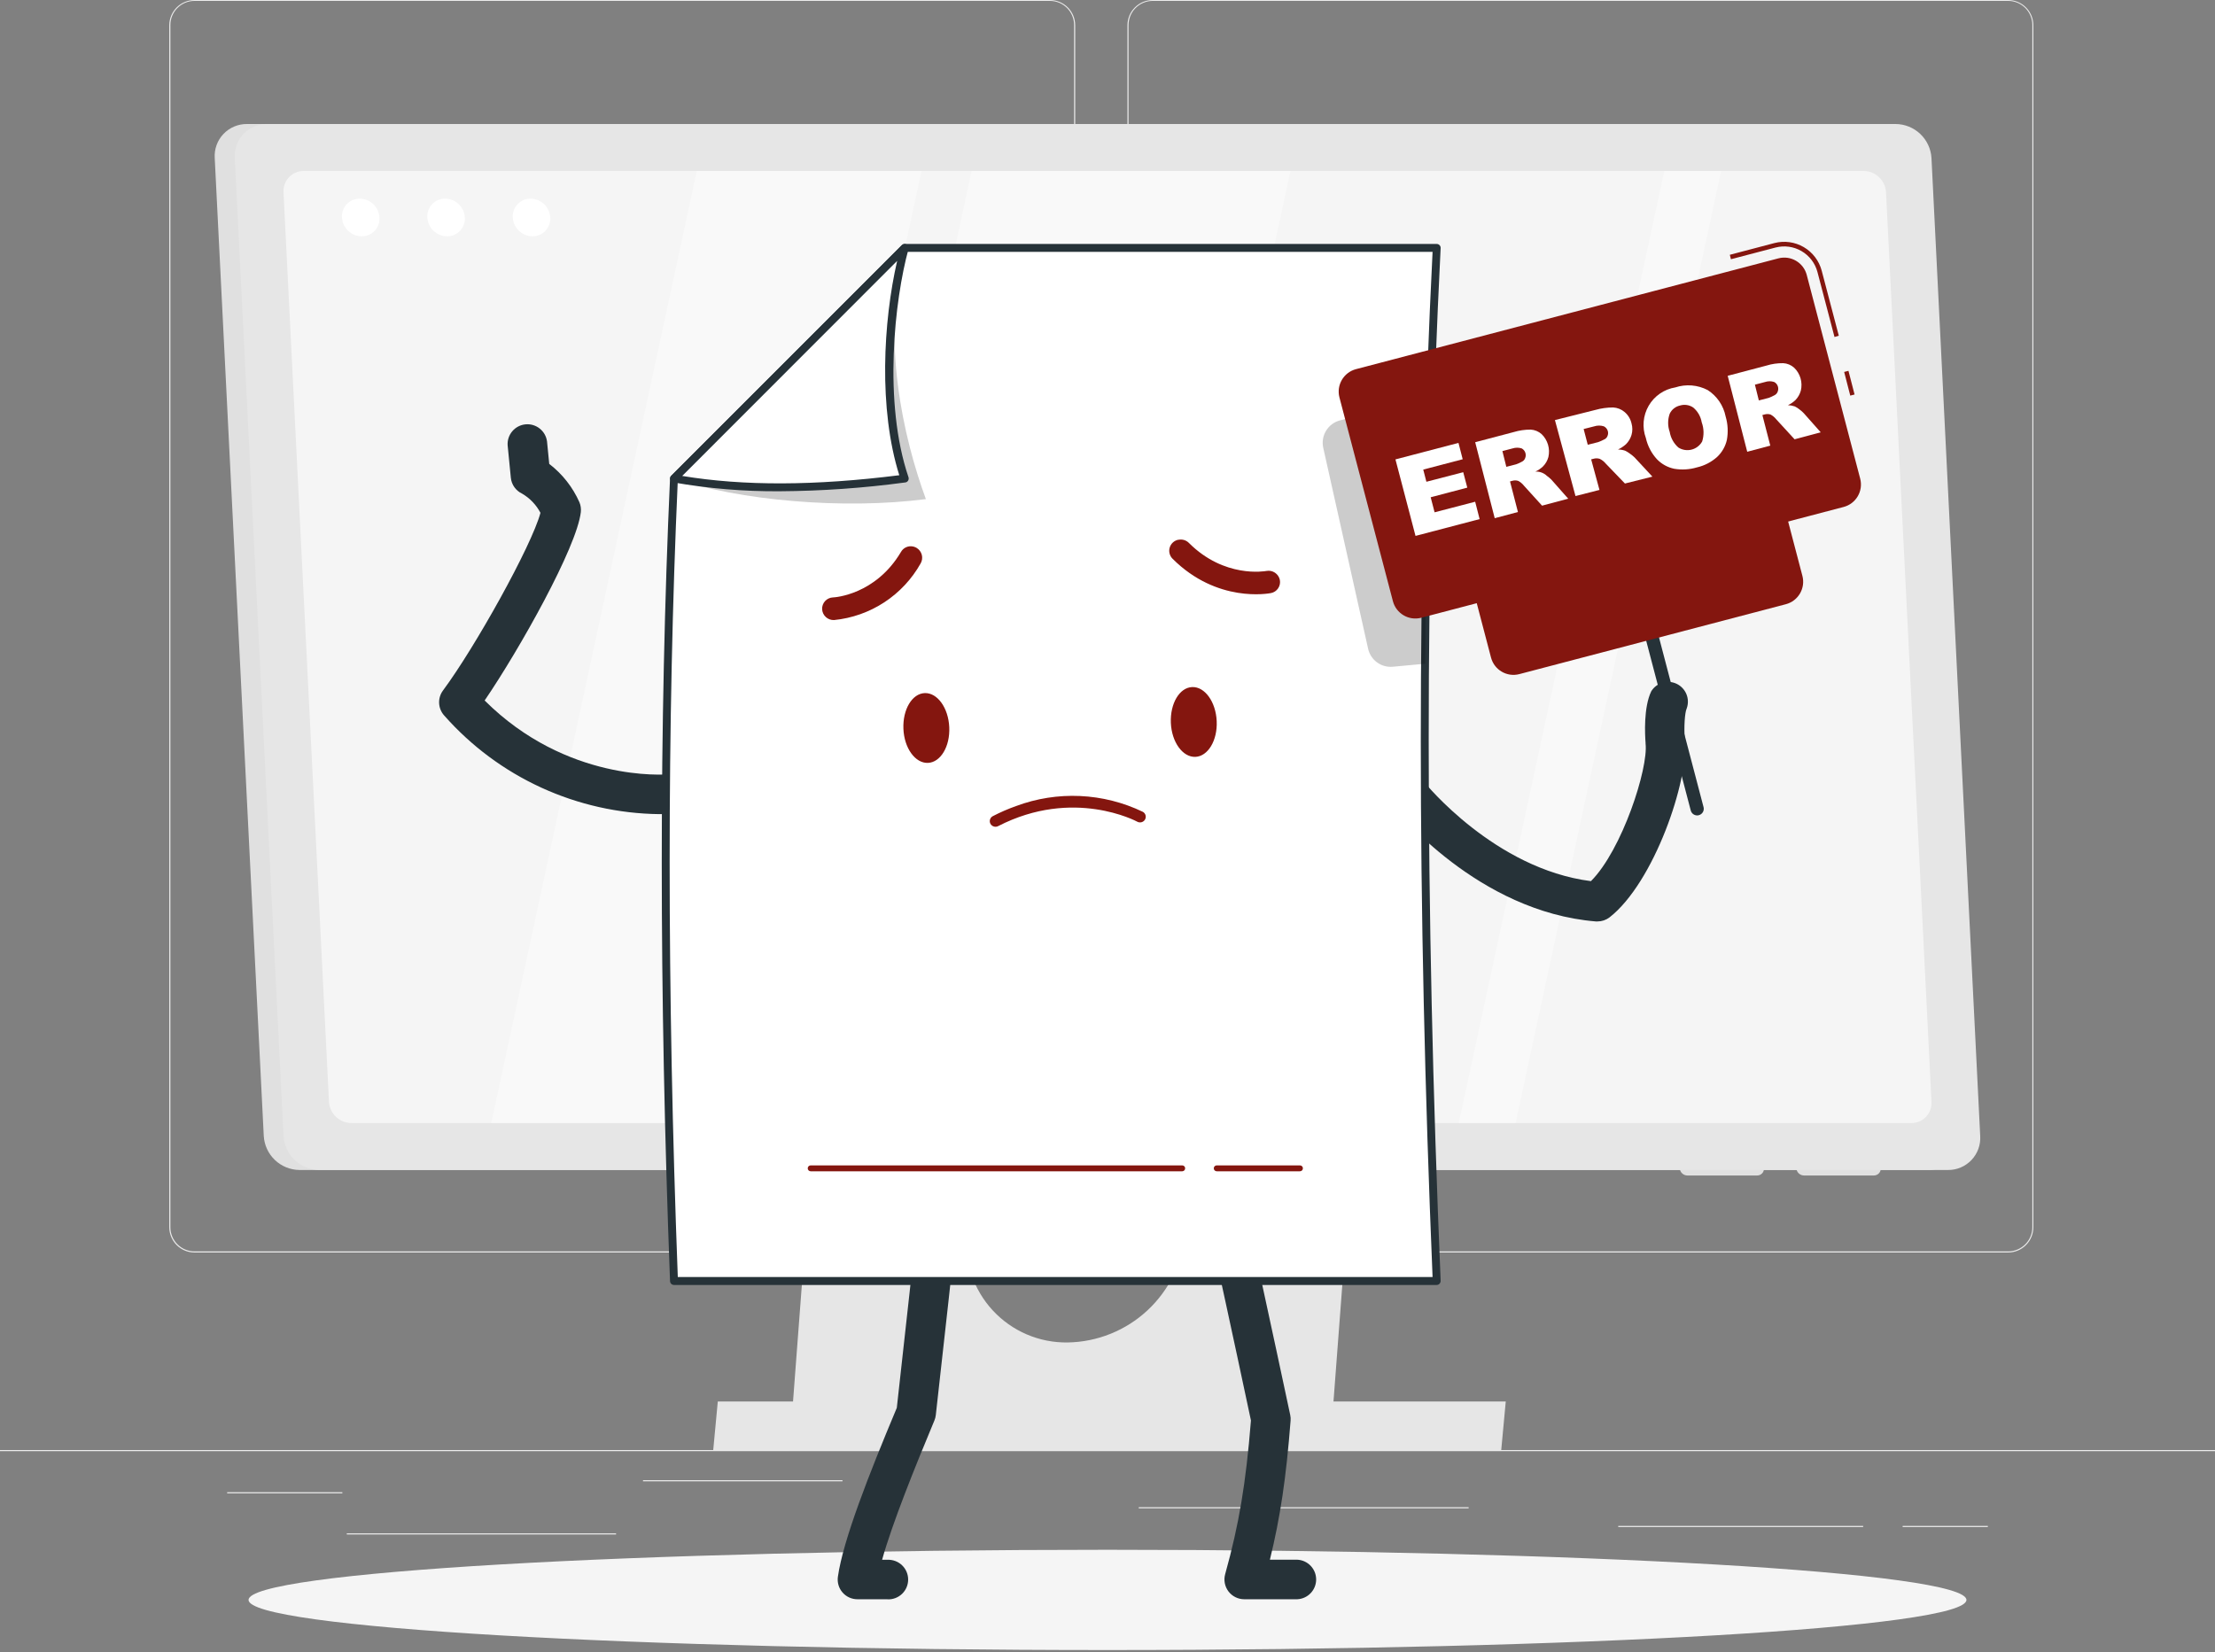 <svg width="500" height="373" viewBox="0 0 500 373" fill="none" xmlns="http://www.w3.org/2000/svg">
<rect x="0" y="0" width="500" height="373" fill="#808080" stroke="none"/>
<path d="M500 327.4H0V327.65H500V327.4Z" fill="#EBEBEB"/>
<path d="M237 282.8H43.91C42.397 282.797 40.947 282.195 39.879 281.124C38.81 280.054 38.21 278.603 38.21 277.09V5.66C38.223 4.156 38.829 2.718 39.896 1.658C40.964 0.598 42.406 0.003 43.91 0H237C238.514 0 239.967 0.602 241.038 1.672C242.108 2.743 242.71 4.196 242.71 5.71V277.09C242.71 278.604 242.108 280.057 241.038 281.128C239.967 282.198 238.514 282.8 237 282.8V282.8ZM43.91 0.2C42.464 0.203 41.077 0.779 40.056 1.803C39.034 2.826 38.46 4.214 38.46 5.66V277.09C38.46 278.536 39.034 279.924 40.056 280.947C41.077 281.971 42.464 282.547 43.91 282.55H237C238.447 282.547 239.835 281.971 240.858 280.948C241.881 279.924 242.457 278.537 242.46 277.09V5.66C242.457 4.213 241.881 2.825 240.858 1.802C239.835 0.779 238.447 0.203 237 0.2H43.91Z" fill="#EBEBEB"/>
<path d="M453.31 282.8H260.21C258.696 282.797 257.246 282.195 256.175 281.125C255.105 280.054 254.503 278.604 254.5 277.09V5.66C254.516 4.155 255.124 2.717 256.193 1.658C257.262 0.598 258.705 0.003 260.21 0H453.31C454.812 0.005 456.252 0.602 457.317 1.662C458.382 2.721 458.987 4.158 459 5.66V277.09C459 278.601 458.401 280.05 457.335 281.121C456.268 282.191 454.821 282.795 453.31 282.8V282.8ZM260.21 0.2C258.763 0.203 257.375 0.779 256.352 1.802C255.329 2.825 254.753 4.213 254.75 5.66V277.09C254.753 278.537 255.329 279.924 256.352 280.948C257.375 281.971 258.763 282.547 260.21 282.55H453.31C454.757 282.547 456.145 281.971 457.168 280.948C458.191 279.924 458.767 278.537 458.77 277.09V5.66C458.767 4.213 458.191 2.825 457.168 1.802C456.145 0.779 454.757 0.203 453.31 0.2H260.21Z" fill="#EBEBEB"/>
<path d="M77.28 336.92H51.28V337.17H77.28V336.92Z" fill="#EBEBEB"/>
<path d="M190.18 334.21H145.15V334.46H190.18V334.21Z" fill="#EBEBEB"/>
<path d="M139.07 346.21H78.28V346.46H139.07V346.21Z" fill="#EBEBEB"/>
<path d="M448.72 344.53H429.49V344.78H448.72V344.53Z" fill="#EBEBEB"/>
<path d="M420.58 344.53H365.29V344.78H420.58V344.53Z" fill="#EBEBEB"/>
<path d="M331.52 340.31H257.05V340.56H331.52V340.31Z" fill="#EBEBEB"/>
<path d="M190.83 160.44L178.18 327.44H300.18L312.83 160.44H190.83ZM267.54 278.44C266.95 285.106 263.91 291.317 259.009 295.873C254.107 300.429 247.691 303.007 241 303.11C237.832 303.159 234.689 302.54 231.776 301.293C228.864 300.045 226.247 298.198 224.096 295.871C221.946 293.544 220.31 290.79 219.296 287.788C218.282 284.786 217.912 281.604 218.21 278.45L222.66 219.75C223.25 213.086 226.288 206.876 231.188 202.32C236.087 197.764 242.5 195.185 249.19 195.08C252.36 195.029 255.506 195.648 258.421 196.895C261.336 198.142 263.955 199.99 266.107 202.318C268.26 204.646 269.897 207.402 270.913 210.406C271.928 213.409 272.298 216.593 272 219.75L267.54 278.44Z" fill="#E6E6E6"/>
<path d="M338.88 327.4H161L162.03 316.44H339.9L338.88 327.4Z" fill="#E6E6E6"/>
<path d="M407.22 265.41H423C423.211 265.41 423.421 265.367 423.615 265.284C423.809 265.201 423.984 265.078 424.129 264.925C424.274 264.771 424.387 264.589 424.459 264.391C424.531 264.192 424.562 263.981 424.55 263.77L424.49 262.65C424.465 262.212 424.274 261.8 423.957 261.498C423.639 261.195 423.219 261.024 422.78 261.02H407C406.789 261.018 406.579 261.06 406.385 261.142C406.19 261.224 406.014 261.346 405.868 261.498C405.722 261.651 405.609 261.832 405.535 262.03C405.461 262.228 405.429 262.439 405.44 262.65L405.5 263.77C405.525 264.21 405.717 264.625 406.036 264.929C406.356 265.234 406.779 265.406 407.22 265.41V265.41Z" fill="#E0E0E0"/>
<path d="M380.89 265.41H396.64C396.852 265.412 397.062 265.37 397.256 265.287C397.451 265.204 397.627 265.082 397.772 264.928C397.918 264.774 398.03 264.592 398.102 264.392C398.174 264.193 398.204 263.981 398.19 263.77L398.13 262.65C398.105 262.212 397.914 261.8 397.597 261.498C397.279 261.195 396.859 261.024 396.42 261.02H380.67C380.459 261.018 380.249 261.06 380.055 261.142C379.86 261.224 379.684 261.346 379.538 261.498C379.392 261.651 379.279 261.832 379.205 262.03C379.131 262.228 379.099 262.439 379.11 262.65L379.17 263.77C379.198 264.21 379.39 264.623 379.709 264.927C380.028 265.231 380.45 265.403 380.89 265.41V265.41Z" fill="#E0E0E0"/>
<path d="M435.23 264.17H67.6C65.534 264.148 63.553 263.343 62.057 261.918C60.561 260.493 59.661 258.553 59.54 256.49L48.47 35.67C48.408 34.679 48.551 33.685 48.891 32.752C49.23 31.819 49.758 30.965 50.443 30.245C51.127 29.526 51.952 28.955 52.867 28.568C53.782 28.182 54.767 27.988 55.76 28H423.39C425.455 28.019 427.436 28.822 428.932 30.246C430.429 31.669 431.328 33.608 431.45 35.67L442.52 256.49C442.582 257.482 442.439 258.475 442.099 259.409C441.76 260.343 441.232 261.197 440.548 261.918C439.864 262.639 439.038 263.21 438.124 263.598C437.209 263.985 436.224 264.18 435.23 264.17V264.17Z" fill="#E0E0E0"/>
<path d="M439.73 264.17H72.11C70.037 264.156 68.046 263.355 66.54 261.93C65.035 260.504 64.127 258.56 64 256.49L53 35.67C52.938 34.68 53.081 33.689 53.419 32.757C53.757 31.825 54.284 30.972 54.966 30.253C55.648 29.533 56.471 28.962 57.383 28.574C58.296 28.187 59.279 27.991 60.27 28H427.89C429.963 28.011 431.953 28.81 433.459 30.234C434.965 31.658 435.873 33.601 436 35.67L447 256.49C447.062 257.48 446.919 258.472 446.581 259.405C446.243 260.337 445.717 261.19 445.035 261.911C444.353 262.631 443.53 263.203 442.617 263.592C441.705 263.981 440.722 264.177 439.73 264.17Z" fill="#E6E6E6"/>
<path d="M74.26 248.76L64 43.41C63.963 42.789 64.054 42.167 64.267 41.583C64.481 40.998 64.812 40.464 65.241 40.013C65.669 39.562 66.186 39.204 66.759 38.961C67.331 38.718 67.948 38.595 68.57 38.6H420.69C421.985 38.611 423.228 39.114 424.166 40.007C425.104 40.9 425.666 42.117 425.74 43.41L436 248.76C436.038 249.381 435.949 250.002 435.736 250.587C435.524 251.171 435.194 251.706 434.766 252.157C434.338 252.608 433.822 252.966 433.25 253.209C432.678 253.453 432.062 253.575 431.44 253.57H79.31C78.016 253.557 76.774 253.053 75.837 252.16C74.9 251.268 74.336 250.052 74.26 248.76V248.76Z" fill="#F5F5F5"/>
<path d="M85.66 49.1C85.696 49.647 85.618 50.195 85.433 50.711C85.249 51.226 84.96 51.699 84.585 52.098C84.209 52.498 83.756 52.816 83.253 53.033C82.75 53.25 82.208 53.361 81.66 53.36C80.514 53.347 79.416 52.9 78.587 52.11C77.757 51.319 77.258 50.244 77.19 49.1C77.156 48.554 77.234 48.007 77.42 47.492C77.605 46.978 77.894 46.507 78.269 46.108C78.644 45.71 79.097 45.393 79.599 45.176C80.102 44.96 80.643 44.849 81.19 44.85C82.335 44.858 83.435 45.302 84.265 46.091C85.095 46.881 85.594 47.956 85.66 49.1V49.1Z" fill="white"/>
<path d="M104.93 49.1C104.966 49.647 104.889 50.195 104.704 50.711C104.519 51.226 104.23 51.699 103.854 52.098C103.479 52.498 103.026 52.816 102.523 53.033C102.02 53.25 101.478 53.361 100.93 53.36C99.784 53.347 98.686 52.9 97.857 52.11C97.027 51.319 96.528 50.244 96.46 49.1C96.426 48.554 96.504 48.007 96.69 47.492C96.875 46.978 97.165 46.507 97.539 46.108C97.914 45.71 98.367 45.393 98.869 45.176C99.372 44.96 99.913 44.849 100.46 44.85C101.605 44.858 102.705 45.302 103.535 46.091C104.365 46.881 104.864 47.956 104.93 49.1V49.1Z" fill="white"/>
<path d="M124.21 49.1C124.246 49.647 124.169 50.195 123.984 50.711C123.799 51.226 123.51 51.699 123.134 52.098C122.759 52.498 122.306 52.816 121.803 53.033C121.3 53.25 120.758 53.361 120.21 53.36C119.065 53.349 117.966 52.903 117.138 52.111C116.31 51.32 115.813 50.244 115.75 49.1C115.716 48.554 115.794 48.007 115.98 47.492C116.165 46.978 116.454 46.507 116.829 46.108C117.204 45.71 117.657 45.393 118.159 45.176C118.662 44.96 119.203 44.849 119.75 44.85C120.893 44.863 121.989 45.309 122.816 46.097C123.644 46.886 124.142 47.959 124.21 49.1V49.1Z" fill="white"/>
<g opacity="0.6">
<path opacity="0.6" d="M110.88 253.57H161.63L208.03 38.6H157.28L110.88 253.57Z" fill="white"/>
<path opacity="0.6" d="M329.28 253.57H342.13L388.53 38.6H375.68L329.28 253.57Z" fill="white"/>
<path opacity="0.6" d="M172.91 253.57H244.91L291.31 38.6H219.31L172.91 253.57Z" fill="white"/>
</g>
<path d="M250 372.56C357.082 372.56 443.89 367.492 443.89 361.24C443.89 354.988 357.082 349.92 250 349.92C142.918 349.92 56.11 354.988 56.11 361.24C56.11 367.492 142.918 372.56 250 372.56Z" fill="#F5F5F5"/>
<path d="M360.6 208.05H360.24C333.6 205.87 315.24 183.05 314.5 182.13C313.818 181.197 313.524 180.037 313.678 178.892C313.833 177.747 314.426 176.707 315.331 175.989C316.236 175.271 317.384 174.931 318.535 175.042C319.685 175.152 320.747 175.703 321.5 176.58C321.71 176.85 337.4 196.19 359.13 198.95C366.13 191.95 372.13 173.47 371.46 167.88C371.46 167.82 371.46 167.77 371.46 167.72C371.32 165.92 370.98 159.72 372.75 156.07C373.333 155.132 374.243 154.442 375.304 154.135C376.366 153.828 377.503 153.925 378.497 154.407C379.491 154.89 380.272 155.723 380.688 156.746C381.104 157.77 381.126 158.911 380.75 159.95C380.31 160.87 380.1 164.18 380.31 166.95C381.31 176.15 373.31 199.37 363.31 207.14C362.531 207.732 361.579 208.051 360.6 208.05V208.05Z" fill="#263238"/>
<path d="M148.82 183.82C139.618 183.709 130.541 181.668 122.177 177.83C113.812 173.993 106.346 168.443 100.26 161.54C99.573 160.774 99.171 159.794 99.124 158.766C99.076 157.738 99.386 156.726 100 155.9C107.22 146.19 120 123.26 122 115.79C121.051 113.989 119.617 112.489 117.86 111.46C117.157 111.133 116.552 110.627 116.105 109.994C115.658 109.361 115.384 108.622 115.31 107.85L114.59 100.53C114.52 99.376 114.9 98.24 115.65 97.361C116.4 96.481 117.461 95.926 118.612 95.812C119.762 95.698 120.911 96.034 121.819 96.75C122.727 97.466 123.322 98.505 123.48 99.65L123.98 104.74C126.936 107.01 129.277 109.984 130.79 113.39C131.09 114.103 131.2 114.882 131.11 115.65C130.19 123.58 117.32 146.55 109.4 158.16C127.89 176.59 149.99 174.91 150.96 174.82C152.125 174.739 153.276 175.118 154.165 175.875C155.055 176.631 155.613 177.706 155.72 178.869C155.827 180.032 155.475 181.191 154.739 182.098C154.002 183.004 152.94 183.586 151.78 183.72C151.52 183.74 150.49 183.82 148.82 183.82Z" fill="#263238"/>
<path d="M292.87 361.09H280.87C280.181 361.09 279.502 360.931 278.885 360.626C278.268 360.32 277.73 359.876 277.312 359.328C276.895 358.78 276.61 358.143 276.48 357.467C276.349 356.791 276.377 356.094 276.56 355.43C279.69 344.19 281.23 335.04 282.38 320.72C278.14 300.72 274.15 282.51 274.11 282.33C273.893 281.187 274.131 280.004 274.773 279.033C275.414 278.062 276.409 277.379 277.546 277.131C278.683 276.882 279.872 277.086 280.861 277.701C281.85 278.315 282.56 279.29 282.84 280.42C282.84 280.6 286.96 299.28 291.25 319.5C291.342 319.92 291.369 320.352 291.33 320.78C290.33 333.64 289.02 342.53 286.66 352.16H292.84C293.988 352.214 295.07 352.708 295.863 353.54C296.656 354.371 297.099 355.476 297.099 356.625C297.099 357.774 296.656 358.879 295.863 359.71C295.07 360.542 293.988 361.036 292.84 361.09H292.87Z" fill="#263238"/>
<path d="M200.32 361.09H193.56C192.921 361.092 192.289 360.957 191.707 360.693C191.126 360.429 190.607 360.043 190.188 359.561C189.769 359.079 189.458 358.512 189.277 357.9C189.096 357.287 189.05 356.642 189.14 356.01C190.29 347.81 196.14 332.88 202.44 317.87C204.67 298.07 206.49 281.07 206.51 280.87C206.559 280.274 206.728 279.694 207.006 279.164C207.283 278.634 207.664 278.166 208.126 277.786C208.588 277.406 209.122 277.123 209.695 276.953C210.269 276.783 210.871 276.73 211.465 276.797C212.059 276.864 212.634 277.05 213.155 277.343C213.677 277.636 214.134 278.031 214.5 278.504C214.866 278.977 215.133 279.518 215.286 280.097C215.439 280.675 215.474 281.278 215.39 281.87C215.39 282.04 213.51 299.43 211.24 319.52C211.194 319.94 211.086 320.351 210.92 320.74C206.49 331.37 201.43 343.89 199.12 352.18H200.32C200.924 352.151 201.528 352.246 202.094 352.457C202.661 352.669 203.179 352.993 203.616 353.41C204.054 353.828 204.403 354.33 204.641 354.886C204.879 355.442 205.001 356.04 205.001 356.645C205.001 357.25 204.879 357.848 204.641 358.404C204.403 358.96 204.054 359.462 203.616 359.88C203.179 360.297 202.661 360.621 202.094 360.833C201.528 361.044 200.924 361.139 200.32 361.11V361.09Z" fill="#263238"/>
<path d="M204.21 56L152.15 108.07C149.53 165.78 149.74 226.4 152.15 289.25H324.31C320.9 208.15 320.58 130.08 324.31 56H204.21Z" fill="white"/>
<path d="M324.31 290.13H152.15C151.918 290.13 151.695 290.041 151.527 289.881C151.36 289.72 151.26 289.502 151.25 289.27C148.76 224 148.76 163 151.25 108C151.264 107.777 151.36 107.566 151.52 107.41L203.58 55.34C203.663 55.257 203.761 55.192 203.869 55.147C203.977 55.103 204.093 55.08 204.21 55.08H324.31C324.432 55.08 324.552 55.105 324.664 55.153C324.775 55.202 324.876 55.272 324.96 55.36C325.044 55.447 325.108 55.551 325.15 55.665C325.191 55.778 325.208 55.899 325.2 56.02C321.61 127.36 321.61 203.63 325.2 289.19C325.204 289.31 325.184 289.429 325.141 289.54C325.098 289.652 325.033 289.754 324.95 289.84C324.87 289.931 324.771 290.003 324.661 290.053C324.551 290.103 324.431 290.129 324.31 290.13ZM153 288.34H323.38C319.84 203.48 319.83 127.75 323.38 56.87H204.58L153 108.43C150.55 163.07 150.55 223.59 153 288.34Z" fill="#263238"/>
<path d="M293.44 264.46H274.66C274.482 264.46 274.312 264.389 274.186 264.264C274.061 264.138 273.99 263.968 273.99 263.79C273.99 263.703 274.007 263.616 274.041 263.535C274.075 263.454 274.124 263.381 274.187 263.32C274.249 263.258 274.323 263.21 274.404 263.177C274.486 263.145 274.572 263.129 274.66 263.13H293.44C293.528 263.129 293.614 263.145 293.696 263.177C293.777 263.21 293.851 263.258 293.913 263.32C293.976 263.381 294.025 263.454 294.059 263.535C294.093 263.616 294.11 263.703 294.11 263.79C294.11 263.878 294.093 263.965 294.059 264.046C294.025 264.128 293.976 264.202 293.914 264.264C293.852 264.326 293.778 264.375 293.696 264.409C293.615 264.443 293.528 264.46 293.44 264.46V264.46Z" fill="#84160F"/>
<path d="M266.88 264.46H183C182.822 264.46 182.652 264.389 182.526 264.264C182.401 264.138 182.33 263.968 182.33 263.79C182.33 263.703 182.347 263.616 182.381 263.535C182.415 263.454 182.464 263.381 182.527 263.32C182.589 263.258 182.663 263.21 182.744 263.177C182.826 263.145 182.912 263.129 183 263.13H266.86C266.947 263.129 267.034 263.145 267.116 263.177C267.197 263.21 267.271 263.258 267.333 263.32C267.396 263.381 267.445 263.454 267.479 263.535C267.513 263.616 267.53 263.703 267.53 263.79C267.53 263.964 267.462 264.132 267.341 264.257C267.22 264.382 267.054 264.455 266.88 264.46V264.46Z" fill="#84160F"/>
<path d="M214.28 164.19C214.08 159.83 211.61 156.39 208.75 156.49C205.89 156.59 203.75 160.2 203.93 164.56C204.11 168.92 206.6 172.36 209.46 172.25C212.32 172.14 214.48 168.54 214.28 164.19Z" fill="#84160F"/>
<path d="M274.65 162.82C274.45 158.47 271.98 155.03 269.12 155.13C266.26 155.23 264.12 158.84 264.3 163.2C264.48 167.56 266.98 171 269.83 170.89C272.68 170.78 274.85 167.18 274.65 162.82Z" fill="#84160F"/>
<path d="M229.35 182C233.964 180.277 238.878 179.503 243.798 179.727C248.718 179.95 253.542 181.166 257.98 183.3C258.127 183.381 258.257 183.491 258.361 183.623C258.466 183.755 258.543 183.906 258.589 184.068C258.634 184.229 258.647 184.399 258.627 184.566C258.606 184.733 258.553 184.894 258.47 185.04C258.3 185.334 258.022 185.55 257.695 185.642C257.368 185.733 257.018 185.693 256.72 185.53C256.57 185.45 242.32 177.77 225.31 186.53C225.007 186.683 224.655 186.713 224.331 186.612C224.006 186.511 223.733 186.288 223.57 185.99C223.492 185.841 223.445 185.678 223.43 185.511C223.416 185.344 223.435 185.175 223.486 185.015C223.537 184.855 223.62 184.707 223.728 184.579C223.837 184.451 223.97 184.346 224.12 184.27C225.81 183.395 227.557 182.637 229.35 182V182Z" fill="#84160F"/>
<path d="M205.64 123.34C206.084 123.352 206.517 123.476 206.9 123.7C207.485 124.046 207.909 124.609 208.081 125.266C208.254 125.923 208.16 126.622 207.82 127.21C205.83 130.757 203.014 133.771 199.61 135.998C196.207 138.224 192.317 139.597 188.27 140C187.59 140.027 186.926 139.785 186.422 139.327C185.919 138.868 185.616 138.23 185.58 137.55C185.565 137.215 185.617 136.88 185.731 136.565C185.846 136.25 186.022 135.961 186.248 135.714C186.475 135.467 186.748 135.267 187.052 135.126C187.356 134.984 187.685 134.904 188.02 134.89V134.89C188.41 134.89 197.64 134.31 203.38 124.62C203.605 124.222 203.934 123.892 204.332 123.666C204.731 123.441 205.183 123.328 205.64 123.34V123.34Z" fill="#84160F"/>
<path d="M266.05 121.87C266.468 121.788 266.899 121.81 267.306 121.936C267.713 122.062 268.082 122.286 268.38 122.59C276.38 130.59 285.52 128.98 285.9 128.91C286.562 128.791 287.244 128.933 287.803 129.306C288.362 129.678 288.755 130.253 288.9 130.91C288.967 131.238 288.968 131.577 288.904 131.906C288.839 132.235 288.711 132.548 288.525 132.826C288.339 133.105 288.099 133.345 287.821 133.531C287.542 133.717 287.229 133.846 286.9 133.91C286.4 134 274.76 136.22 264.69 126.16C264.361 125.835 264.128 125.425 264.014 124.977C263.901 124.528 263.912 124.057 264.047 123.615C264.182 123.172 264.435 122.775 264.779 122.465C265.123 122.156 265.546 121.947 266 121.86L266.05 121.87Z" fill="#84160F"/>
<path opacity="0.2" d="M321.72 149.86L314.41 150.54C313.145 150.658 311.881 150.311 310.853 149.564C309.826 148.816 309.107 147.72 308.83 146.48L298.7 101.1C298.408 99.782 298.637 98.403 299.34 97.25C300.043 96.098 301.165 95.263 302.47 94.92L322.06 89.78L321.72 149.86Z" fill="black"/>
<path opacity="0.2" d="M209 112.69C203.91 98.8 198.82 76.57 204.19 55.98L152.13 108.05C166.86 113 190.32 115.11 209 112.69Z" fill="black"/>
<path d="M204.21 108.05C198.5 91.19 200.83 68.27 204.21 55.98L152.15 108.05C167.91 110.92 185.52 110.46 204.21 108.05Z" fill="white"/>
<path d="M176 110.92C167.956 110.98 159.923 110.31 152 108.92C151.839 108.894 151.689 108.823 151.566 108.716C151.443 108.609 151.352 108.47 151.303 108.315C151.254 108.159 151.25 107.993 151.29 107.835C151.33 107.677 151.413 107.534 151.53 107.42L203.59 55.35C203.729 55.209 203.911 55.118 204.107 55.092C204.303 55.066 204.503 55.105 204.673 55.205C204.844 55.305 204.977 55.459 205.051 55.643C205.124 55.827 205.135 56.03 205.08 56.22C201.94 67.66 199.33 90.82 205.08 107.76C205.12 107.886 205.132 108.019 205.117 108.15C205.101 108.281 205.058 108.407 204.99 108.52C204.921 108.632 204.828 108.728 204.717 108.799C204.606 108.87 204.481 108.915 204.35 108.93C194.952 110.199 185.483 110.863 176 110.92V110.92ZM154 107.46C167.84 109.75 183.91 109.7 203 107.3C198.29 92.36 199.36 72.59 202.52 58.9L154 107.46Z" fill="#263238"/>
<path d="M383.1 184.11C382.771 184.11 382.452 184.001 382.191 183.8C381.931 183.599 381.744 183.318 381.66 183L363.32 113.12C363.219 112.737 363.275 112.329 363.475 111.987C363.674 111.645 364.002 111.396 364.385 111.295C364.768 111.194 365.176 111.25 365.518 111.45C365.86 111.649 366.109 111.977 366.21 112.36L384.55 182.24C384.6 182.43 384.611 182.627 384.584 182.822C384.557 183.016 384.492 183.203 384.393 183.372C384.294 183.541 384.162 183.689 384.005 183.807C383.848 183.925 383.67 184.011 383.48 184.06C383.357 184.097 383.229 184.114 383.1 184.11V184.11Z" fill="#263238"/>
<path d="M417.26 83.728L416.29 83.978L417.667 89.323L418.637 89.073L417.26 83.728Z" fill="#84160F"/>
<path d="M414.11 76.09L410.26 61.42C409.736 59.434 408.446 57.737 406.673 56.7C404.9 55.663 402.788 55.372 400.8 55.89L390.73 58.53L390.48 57.53L400.55 54.88C402.792 54.298 405.174 54.628 407.173 55.797C409.173 56.967 410.628 58.88 411.22 61.12L415.08 75.8L414.11 76.09Z" fill="#84160F"/>
<path d="M401.443 58.335L306.099 83.348C303.3 84.083 301.626 86.947 302.36 89.746L314.427 135.74C315.161 138.539 318.026 140.213 320.825 139.479L416.168 114.466C418.968 113.732 420.642 110.867 419.907 108.068L407.841 62.074C407.107 59.275 404.242 57.601 401.443 58.335Z" fill="#84160F"/>
<path d="M396.694 111.913L336.54 127.694C333.741 128.429 332.067 131.293 332.801 134.093L336.572 148.466C337.306 151.266 340.171 152.939 342.97 152.205L403.125 136.424C405.924 135.689 407.598 132.825 406.863 130.026L403.093 115.652C402.358 112.853 399.494 111.179 396.694 111.913Z" fill="#84160F"/>
<path d="M315 103.726L329.228 100L330.179 103.692L321.276 106.025L321.985 108.776L330.3 106.617L331.217 110.1L322.953 112.276L323.834 115.672L332.997 113.286L334 117.204L319.53 121L315 103.726Z" fill="white"/>
<path d="M337.408 117L333 99.847L341.713 97.552C342.95 97.178 344.234 96.992 345.525 97C346.437 97.049 347.306 97.408 347.993 98.018C348.671 98.671 349.169 99.492 349.438 100.4C349.707 101.308 349.736 102.272 349.524 103.195C349.307 104 348.884 104.732 348.299 105.318C347.798 105.795 347.223 106.185 346.597 106.474C347.07 106.452 347.543 106.527 347.987 106.693C348.431 106.858 348.838 107.113 349.184 107.44C349.546 107.7 349.887 107.989 350.205 108.303L354 112.6L348.095 114.17L343.994 109.649C343.647 109.205 343.212 108.84 342.717 108.579C342.263 108.432 341.776 108.432 341.322 108.579L340.862 108.7L342.649 115.602L337.408 117ZM340.028 105.404L342.241 104.835C342.7 104.674 343.144 104.472 343.568 104.231C343.889 104.079 344.139 103.807 344.266 103.471C344.44 103.071 344.458 102.618 344.316 102.205C344.174 101.792 343.882 101.449 343.5 101.245C342.83 101.03 342.111 101.03 341.441 101.245L339.143 101.849L340.028 105.404Z" fill="white"/>
<path d="M355.643 112L351 94.847L360.143 92.552C361.442 92.186 362.789 92 364.143 92C365.094 92.05 366 92.409 366.714 93.018C367.51 93.69 368.061 94.592 368.286 95.589C368.535 96.447 368.535 97.355 368.286 98.212C368.052 99.006 367.616 99.73 367.018 100.318C366.485 100.791 365.884 101.186 365.232 101.491C365.773 101.496 366.309 101.584 366.821 101.75C367.221 101.94 367.598 102.172 367.946 102.44C368.322 102.699 368.674 102.988 369 103.303L373 107.617L366.804 109.17L362.464 104.666C362.099 104.217 361.636 103.852 361.107 103.596C360.637 103.45 360.131 103.45 359.661 103.596L359.179 103.717L361.054 110.619L355.643 112ZM358.411 100.421L360.732 99.834C361.206 99.669 361.666 99.467 362.107 99.23C362.278 99.158 362.432 99.054 362.561 98.923C362.69 98.793 362.79 98.639 362.857 98.471C363.035 98.073 363.051 97.624 362.902 97.215C362.753 96.805 362.45 96.465 362.054 96.262C361.347 96.03 360.581 96.03 359.875 96.262L357.482 96.866L358.411 100.421Z" fill="white"/>
<path d="M371.526 98.897C371.091 97.71 370.922 96.441 371.033 95.18C371.144 93.92 371.53 92.699 372.166 91.607C372.801 90.515 373.669 89.578 374.707 88.863C375.746 88.148 376.929 87.673 378.171 87.473C379.368 87.079 380.632 86.929 381.887 87.031C383.143 87.134 384.365 87.488 385.483 88.072C386.522 88.74 387.416 89.613 388.112 90.637C388.808 91.661 389.291 92.815 389.533 94.031C390.039 95.748 390.136 97.56 389.814 99.321C389.481 100.793 388.718 102.132 387.622 103.164C386.327 104.329 384.758 105.142 383.063 105.527C381.403 106.022 379.652 106.13 377.943 105.844C376.454 105.54 375.091 104.79 374.033 103.693C372.792 102.344 371.928 100.69 371.526 98.897V98.897ZM376.909 97.522C377.138 98.891 377.832 100.137 378.873 101.048C379.311 101.325 379.801 101.509 380.313 101.59C380.824 101.671 381.347 101.646 381.849 101.517C382.35 101.389 382.821 101.159 383.232 100.842C383.642 100.525 383.985 100.127 384.238 99.673C384.68 98.261 384.643 96.742 384.133 95.354C383.91 94.041 383.226 92.852 382.204 92.004C381.771 91.712 381.279 91.521 380.763 91.445C380.248 91.369 379.722 91.409 379.223 91.563C378.723 91.674 378.254 91.899 377.853 92.219C377.452 92.54 377.129 92.949 376.909 93.414C376.438 94.743 376.438 96.194 376.909 97.522Z" fill="white"/>
<path d="M394.408 102L390 84.851L398.713 82.554C399.948 82.169 401.234 81.983 402.525 82.001C403.438 82.046 404.308 82.406 404.993 83.02C405.674 83.671 406.173 84.493 406.439 85.403C406.705 86.313 406.729 87.279 406.507 88.201C406.286 89.001 405.87 89.731 405.299 90.325C404.798 90.803 404.223 91.194 403.597 91.483C404.118 91.501 404.634 91.594 405.129 91.759C405.506 91.94 405.86 92.166 406.184 92.432C406.546 92.692 406.882 92.987 407.188 93.313L411 97.613L405.095 99.185L400.959 94.677C400.606 94.229 400.166 93.859 399.666 93.59C399.217 93.451 398.737 93.451 398.288 93.59L397.828 93.71L399.615 100.618L394.408 102ZM397.028 90.412L399.241 89.842C399.697 89.673 400.14 89.471 400.568 89.237C400.885 89.08 401.134 88.809 401.266 88.478C401.44 88.077 401.458 87.624 401.316 87.21C401.174 86.796 400.882 86.453 400.5 86.25C399.831 86.026 399.109 86.026 398.441 86.25L396.143 86.854L397.028 90.412Z" fill="white"/>
</svg>
